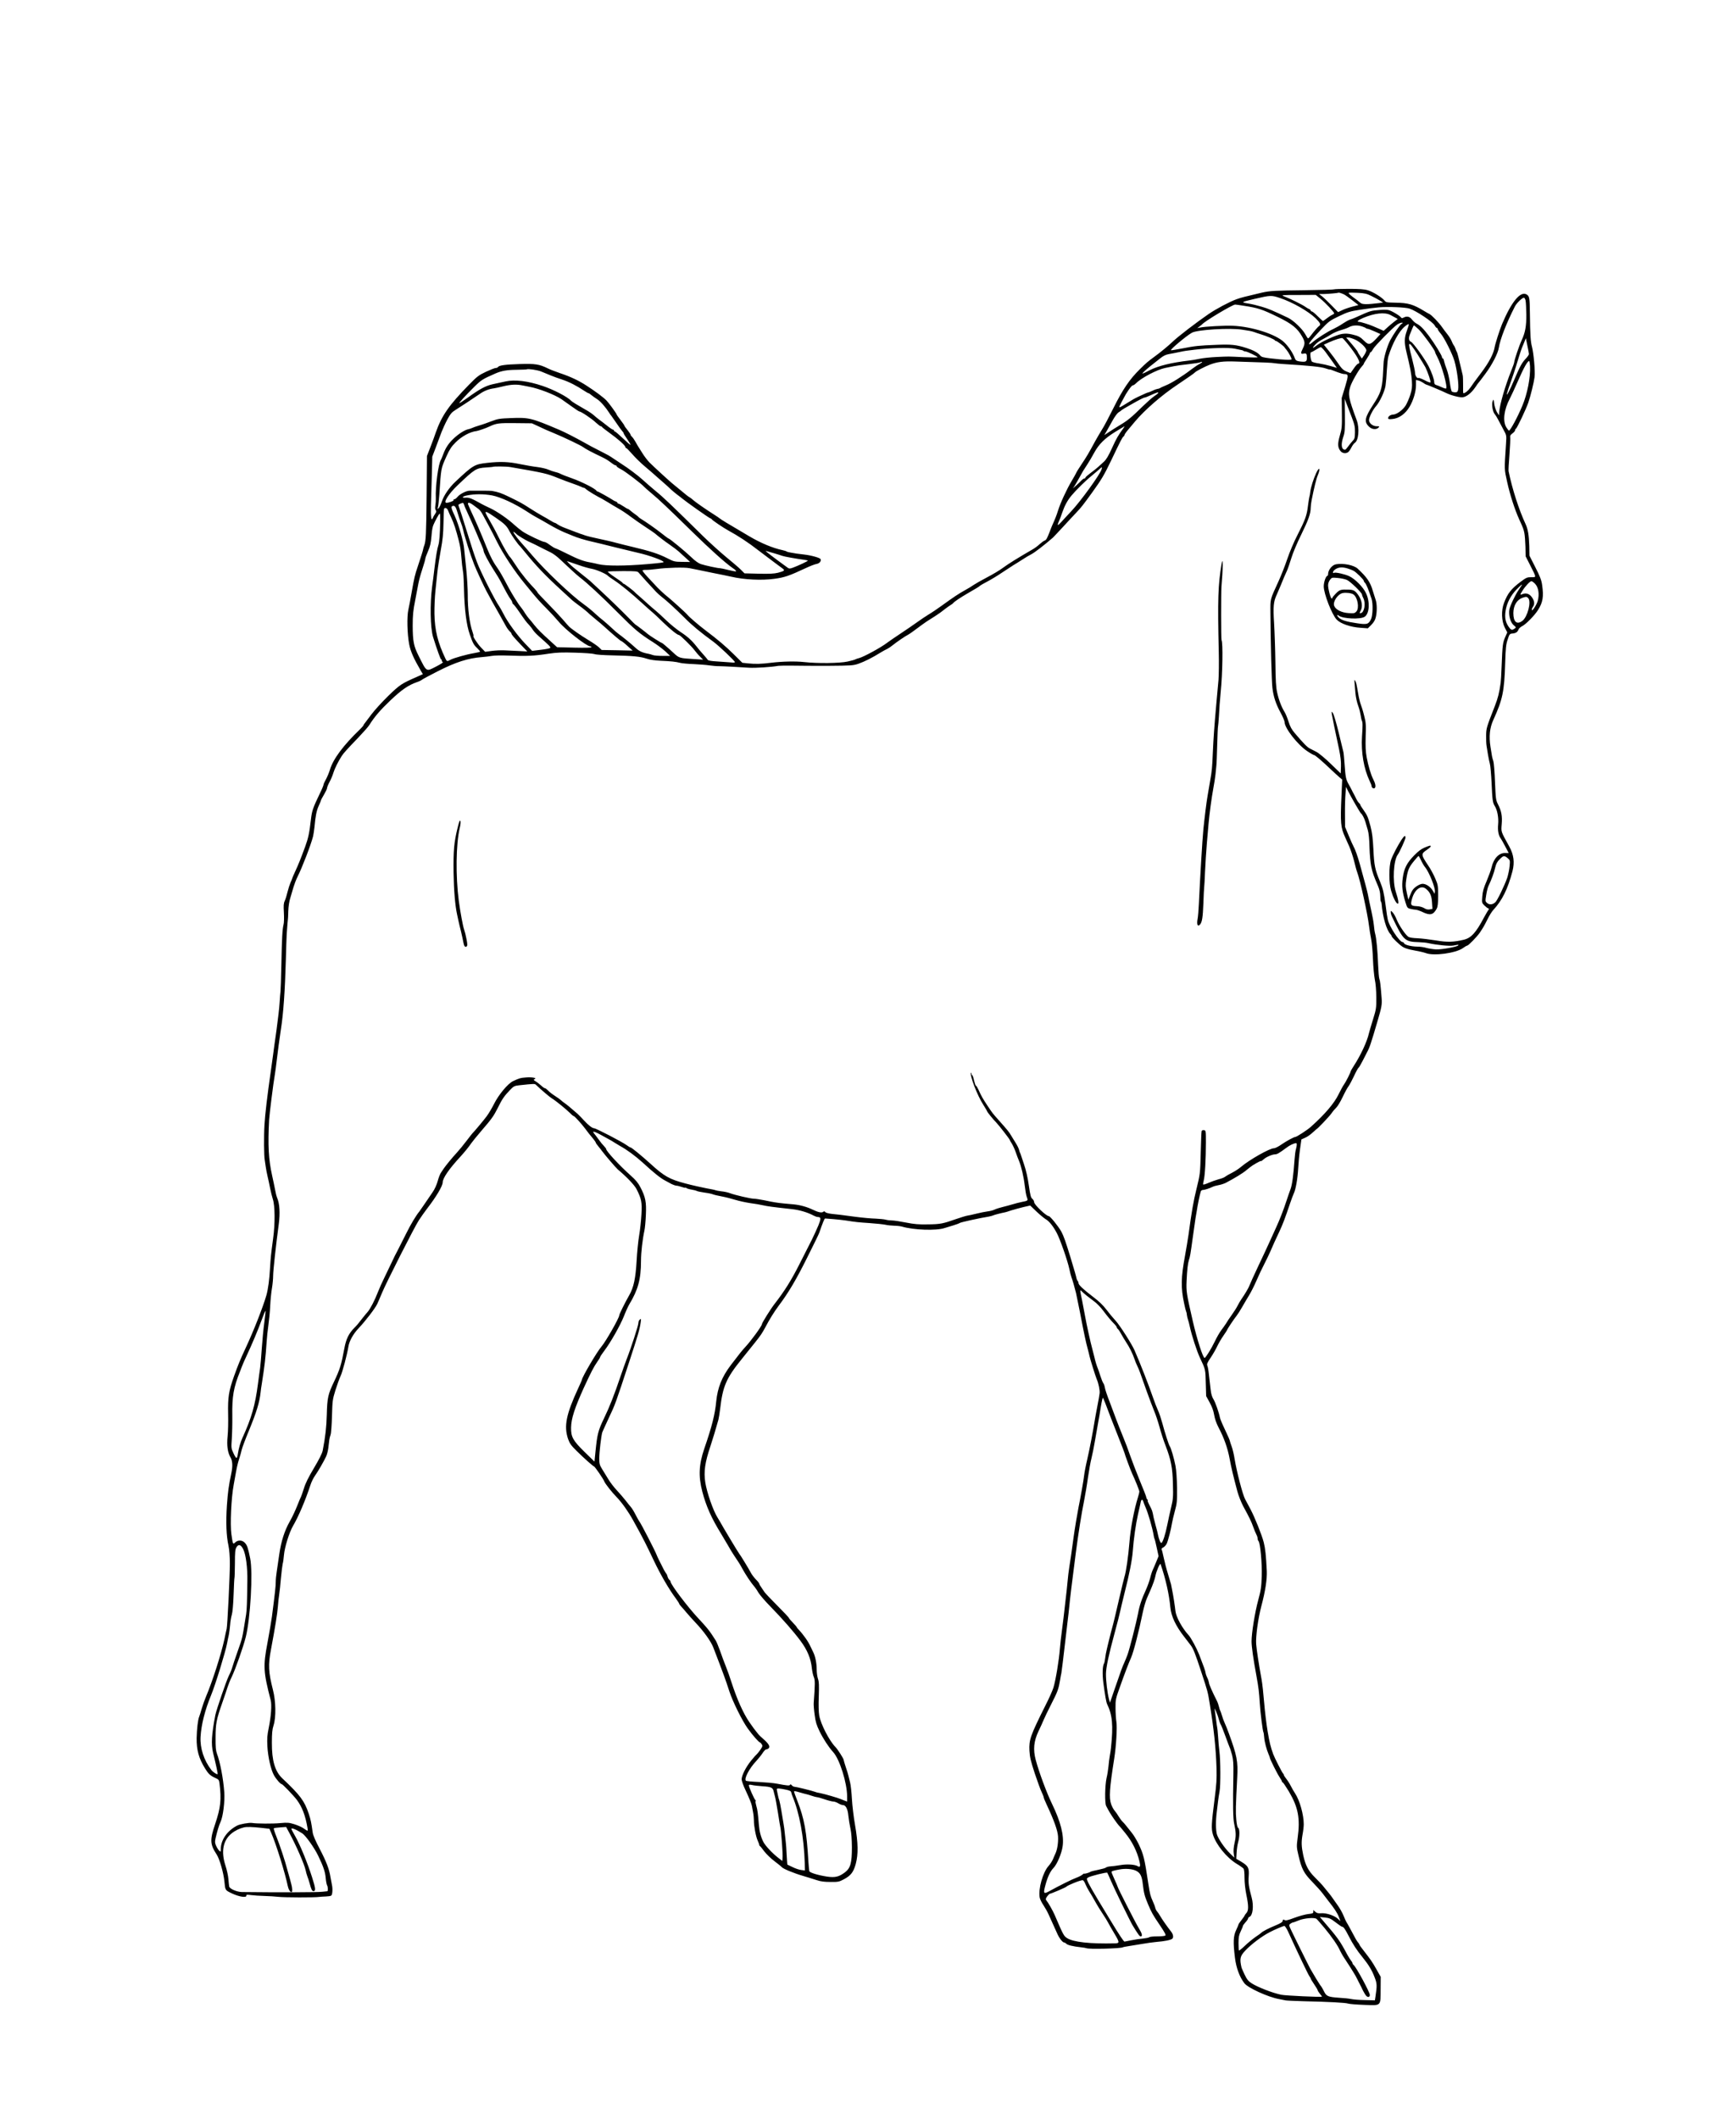 <?xml version="1.0" standalone="no"?>
<!DOCTYPE svg PUBLIC "-//W3C//DTD SVG 20010904//EN"
 "http://www.w3.org/TR/2001/REC-SVG-20010904/DTD/svg10.dtd">
<svg version="1.0" xmlns="http://www.w3.org/2000/svg"
 width="1996pt" height="2436pt" viewBox="0 0 1996 2436"
 preserveAspectRatio="xMidYMid meet">
<g transform="translate(0,2436) scale(0.1,-0.1)"
fill="#000000" stroke="none">
<path d="M15337 21034 c-4 -4 -152 -8 -329 -10 -353 -4 -404 -7 -499 -28 -200
-47 -239 -57 -292 -76 -78 -28 -235 -111 -322 -171 -137 -94 -346 -254 -410
-315 -55 -52 -137 -120 -211 -174 -79 -58 -95 -72 -169 -145 -118 -116 -196
-232 -301 -442 -53 -106 -112 -219 -133 -250 -20 -32 -55 -92 -78 -133 -78
-144 -97 -176 -155 -263 -32 -48 -62 -95 -65 -105 -4 -9 -26 -49 -49 -87 -61
-102 -133 -259 -161 -350 -13 -44 -33 -94 -63 -160 -5 -11 -19 -45 -30 -75
-30 -79 -41 -99 -61 -105 -9 -3 -35 -22 -56 -41 -21 -20 -58 -47 -83 -61 -161
-93 -274 -163 -335 -208 -38 -29 -124 -80 -190 -114 -66 -35 -133 -73 -150
-85 -16 -12 -61 -40 -100 -61 -74 -41 -128 -77 -265 -176 -47 -34 -114 -80
-150 -101 -36 -22 -99 -64 -140 -94 -41 -30 -127 -88 -190 -130 -63 -42 -131
-88 -150 -103 -71 -55 -274 -165 -325 -177 -16 -4 -34 -10 -40 -14 -5 -4 -46
-15 -90 -25 -91 -20 -347 -23 -498 -6 -99 11 -249 8 -382 -8 -111 -14 -180
-16 -265 -7 l-65 7 -100 99 c-91 90 -179 165 -325 275 -78 59 -185 151 -206
177 -20 25 -195 183 -261 235 -21 18 -59 53 -84 79 -24 26 -75 80 -112 120
-38 40 -64 75 -59 78 6 3 25 6 44 5 18 -1 71 4 118 10 119 16 316 21 375 10
28 -5 82 -16 120 -24 96 -20 221 -46 275 -56 25 -5 65 -14 90 -19 146 -34 347
-44 491 -24 121 16 170 33 369 126 47 22 100 42 118 45 34 6 56 32 47 55 -6
16 -111 45 -195 54 -30 3 -66 8 -80 10 -14 3 -43 8 -65 11 -22 3 -44 9 -50 13
-5 4 -26 11 -45 15 -114 24 -249 80 -385 160 -265 156 -322 191 -338 204 -9 8
-39 28 -66 45 -89 56 -217 145 -243 169 -14 13 -32 27 -39 30 -8 3 -51 36 -95
74 -45 37 -93 77 -107 88 -32 26 -209 188 -260 239 -21 22 -58 69 -80 105 -54
85 -58 91 -84 138 -12 22 -29 45 -37 52 -9 8 -16 18 -16 24 0 5 -16 29 -35 53
-19 23 -35 45 -35 49 0 4 -20 34 -45 66 -25 33 -45 61 -45 64 0 10 -88 131
-116 160 -34 36 -131 108 -229 171 -90 59 -186 104 -305 144 -52 18 -116 42
-141 55 -98 48 -145 56 -325 50 -163 -5 -237 -15 -249 -35 -3 -6 -15 -10 -25
-10 -11 0 -61 -20 -113 -44 -83 -39 -103 -55 -194 -148 -233 -238 -314 -356
-383 -551 -9 -29 -36 -101 -59 -161 l-42 -108 -4 -452 c-4 -444 -8 -527 -27
-576 -6 -14 -11 -34 -13 -45 -4 -21 -18 -65 -61 -195 -34 -100 -41 -130 -70
-294 -13 -78 -31 -170 -39 -206 -18 -81 -13 -279 10 -398 15 -79 51 -161 132
-300 l25 -42 -58 -26 c-191 -84 -203 -92 -338 -222 -72 -70 -160 -167 -196
-215 -36 -48 -71 -94 -77 -102 -7 -7 -13 -17 -13 -21 0 -4 -17 -24 -37 -44
-197 -189 -314 -347 -350 -470 -9 -30 -29 -78 -44 -106 -16 -28 -29 -57 -29
-64 0 -7 -17 -50 -39 -94 -84 -175 -94 -204 -106 -306 -18 -157 -30 -214 -67
-315 -53 -143 -73 -194 -114 -283 -19 -41 -34 -76 -34 -79 0 -3 -8 -24 -19
-47 -10 -23 -26 -72 -35 -109 -9 -38 -23 -84 -32 -103 -13 -27 -15 -53 -10
-135 3 -57 2 -119 -4 -138 -13 -52 -19 -152 -25 -466 -3 -154 -8 -291 -10
-305 -2 -14 -7 -70 -10 -125 -3 -55 -19 -194 -35 -310 -16 -115 -35 -246 -40
-290 -6 -44 -18 -125 -25 -180 -43 -298 -67 -505 -74 -625 -8 -131 -6 -365 3
-405 2 -11 7 -45 11 -75 4 -30 14 -82 22 -115 8 -33 21 -94 29 -135 8 -41 22
-97 31 -125 25 -73 27 -284 3 -455 -24 -178 -28 -216 -35 -335 -7 -133 -23
-248 -42 -315 -39 -136 -149 -415 -238 -605 -62 -132 -88 -197 -134 -325 -61
-172 -72 -242 -68 -432 2 -90 0 -206 -6 -258 -11 -107 0 -187 34 -245 23 -39
26 -99 9 -180 -31 -147 -40 -215 -51 -370 -13 -193 -7 -351 18 -463 10 -50 16
-123 16 -207 0 -141 -28 -717 -37 -750 -3 -11 -15 -65 -26 -120 -38 -174 -138
-486 -212 -660 -14 -33 -36 -94 -48 -135 -12 -41 -25 -84 -30 -95 -14 -32 -27
-142 -29 -245 -2 -135 25 -234 97 -350 39 -63 60 -83 119 -109 38 -17 42 -23
47 -63 23 -186 13 -277 -49 -463 -64 -188 -61 -235 17 -355 33 -51 79 -211 88
-307 10 -104 8 -101 85 -138 83 -40 174 -54 167 -25 -2 10 10 11 55 5 32 -4
101 -9 153 -10 52 -1 124 -6 160 -10 63 -8 420 -9 470 -1 14 2 48 4 75 5 28 1
56 5 63 10 15 9 19 79 8 126 -4 17 -11 55 -16 85 -14 92 -47 178 -124 326 -49
93 -77 157 -81 190 -16 115 -22 143 -45 214 -50 148 -96 211 -303 406 -85 80
-122 204 -121 409 0 110 4 153 19 200 30 93 27 279 -7 410 -52 204 -56 287
-22 465 48 256 72 407 79 490 3 47 10 110 15 140 5 30 14 115 20 188 7 73 16
147 20 164 5 16 12 63 15 104 8 89 61 259 104 333 61 102 145 300 200 469 11
35 35 84 54 110 35 49 100 162 128 222 9 20 20 63 24 95 4 33 9 74 11 92 2 17
9 44 15 60 6 15 13 111 16 213 5 177 6 190 40 300 20 63 46 135 58 160 22 44
77 252 91 341 10 64 56 146 116 209 79 83 194 233 216 282 11 24 35 79 53 123
48 117 372 756 424 836 25 38 66 97 93 132 107 138 182 264 182 306 0 47 74
155 202 293 51 56 95 110 128 158 13 19 63 80 110 135 126 146 146 175 195
272 47 97 73 135 140 204 40 42 50 47 102 53 177 19 182 19 196 5 54 -53 164
-146 186 -158 33 -18 166 -126 207 -168 17 -18 36 -33 41 -33 9 0 88 -87 131
-144 27 -37 57 -76 95 -120 15 -19 27 -37 27 -41 0 -4 12 -22 28 -41 15 -18
35 -43 44 -56 36 -49 161 -194 181 -211 106 -89 191 -179 216 -227 56 -111 64
-149 56 -289 -4 -69 -15 -178 -26 -241 -11 -63 -24 -193 -29 -288 -12 -208
-34 -312 -86 -402 -47 -82 -114 -217 -114 -230 0 -30 -156 -303 -205 -360 -52
-60 -225 -354 -225 -383 0 -3 -18 -44 -40 -91 -141 -304 -168 -439 -119 -586
19 -53 34 -75 99 -139 83 -82 186 -174 201 -179 11 -5 107 -144 116 -170 8
-24 87 -125 142 -181 61 -63 134 -166 189 -265 126 -228 146 -269 241 -469 77
-161 171 -324 253 -434 21 -29 38 -56 38 -60 0 -4 9 -16 20 -28 11 -11 38 -42
61 -70 23 -27 69 -79 103 -115 97 -101 181 -219 208 -290 117 -304 143 -376
183 -500 38 -118 147 -338 212 -429 54 -76 129 -161 141 -161 4 0 13 -10 20
-21 12 -19 10 -26 -19 -68 -18 -25 -36 -47 -40 -49 -4 -2 -32 -33 -62 -70 -61
-75 -109 -170 -110 -216 0 -17 19 -71 43 -121 44 -94 71 -160 75 -185 1 -8 7
-40 13 -70 6 -30 10 -73 10 -95 -1 -61 22 -185 43 -232 11 -24 19 -47 19 -52
0 -5 3 -11 8 -13 4 -1 26 -29 49 -60 24 -31 76 -82 116 -112 41 -31 80 -62 86
-70 16 -19 139 -70 246 -101 50 -15 119 -36 155 -48 48 -16 90 -21 160 -21 88
-1 99 2 155 32 78 42 108 81 134 175 30 112 28 241 -8 447 -16 91 -32 226 -36
300 -4 74 -13 160 -21 190 -8 30 -17 66 -20 80 -3 14 -16 58 -30 98 -13 40
-24 76 -24 81 0 15 -68 121 -95 149 -69 69 -170 265 -186 362 -7 39 -9 127 -5
222 4 124 3 165 -9 198 -8 24 -15 71 -15 106 0 76 -16 155 -41 204 -10 19 -23
46 -29 60 -26 59 -82 139 -142 202 -10 10 -18 21 -18 24 0 3 -20 26 -45 52
-25 25 -45 50 -45 54 0 4 -60 68 -132 140 -73 73 -140 144 -148 156 -8 13 -25
38 -37 55 -13 17 -23 36 -23 41 -1 6 -17 28 -38 48 -20 21 -46 55 -57 75 -22
43 -127 215 -136 223 -7 6 -202 331 -219 365 -3 6 -16 28 -30 50 -50 78 -123
289 -141 404 -19 124 -4 229 59 416 27 81 65 208 92 305 5 19 14 76 20 125 30
260 70 352 248 572 26 32 108 134 155 193 60 75 81 106 113 166 54 102 103
181 157 254 111 147 201 299 326 550 73 146 137 276 141 290 37 109 60 165 67
163 4 0 46 -4 92 -7 47 -4 112 -11 145 -16 120 -19 143 -21 276 -30 74 -5 155
-14 180 -19 25 -6 70 -10 100 -11 30 0 71 -5 90 -10 134 -40 393 -49 490 -17
25 8 72 22 105 32 33 10 65 22 71 27 11 8 236 58 329 72 20 4 44 10 53 14 13
7 87 26 142 37 3 0 34 10 70 22 36 11 99 28 140 38 l75 17 73 -70 c40 -38 88
-77 105 -87 39 -22 86 -80 128 -160 38 -71 124 -318 144 -413 7 -37 19 -81 25
-97 12 -31 34 -108 52 -180 5 -22 25 -119 44 -215 49 -256 71 -358 90 -425 9
-33 18 -71 21 -85 6 -30 70 -236 83 -265 21 -47 37 -128 33 -162 -2 -21 -15
-92 -28 -158 -13 -66 -26 -140 -30 -165 -16 -104 -56 -314 -84 -435 -17 -71
-33 -155 -36 -185 -5 -51 -44 -269 -65 -370 -10 -48 -45 -257 -54 -325 -27
-200 -39 -282 -51 -355 -7 -47 -17 -121 -20 -165 -4 -44 -9 -89 -10 -100 -2
-11 -11 -90 -20 -175 -9 -85 -25 -216 -35 -290 -10 -74 -21 -171 -24 -215 -10
-129 -47 -355 -74 -445 -9 -30 -50 -123 -92 -205 -174 -348 -190 -394 -184
-520 4 -74 15 -119 61 -260 31 -93 67 -191 80 -217 12 -26 23 -53 23 -59 0 -6
16 -46 36 -88 82 -175 125 -294 129 -361 4 -71 -8 -148 -29 -195 -8 -16 -21
-47 -30 -69 -9 -21 -31 -55 -50 -76 -66 -73 -120 -266 -102 -363 4 -20 23 -59
43 -88 19 -29 47 -77 60 -108 14 -31 35 -78 48 -106 13 -27 34 -74 47 -104 24
-58 65 -111 84 -111 6 0 17 -7 24 -14 12 -15 76 -31 169 -41 29 -3 57 -8 61
-10 23 -14 395 -5 420 10 4 3 39 9 76 15 38 6 107 17 154 25 47 8 114 18 150
21 102 8 173 23 189 38 16 16 10 51 -14 81 -49 63 -100 136 -123 175 -14 25
-32 51 -39 58 -7 7 -16 25 -20 40 -3 15 -16 50 -29 77 -27 60 -33 84 -50 195
-46 306 -56 343 -114 465 -22 44 -56 101 -77 126 -21 26 -49 62 -63 79 -14 18
-33 40 -43 49 -10 9 -30 36 -45 60 -14 24 -35 54 -46 66 -12 13 -30 46 -40 74
-27 75 -19 184 35 526 22 138 35 357 25 420 -5 33 -10 105 -10 160 -1 96 1
106 53 250 52 147 99 270 126 330 28 62 91 308 135 523 12 57 33 129 47 160
14 31 31 71 38 87 29 66 53 132 59 166 10 55 54 157 60 139 58 -167 99 -351
112 -495 10 -105 61 -215 163 -345 27 -36 59 -77 70 -91 30 -38 53 -96 119
-297 78 -236 79 -239 101 -377 48 -292 71 -512 78 -735 4 -129 0 -189 -22
-360 -37 -290 -39 -340 -20 -406 34 -116 158 -269 275 -340 36 -21 70 -46 77
-54 8 -9 12 -49 12 -105 0 -55 8 -131 21 -195 27 -131 27 -183 0 -212 -11 -12
-20 -25 -20 -28 0 -4 -16 -27 -35 -51 -19 -24 -35 -47 -35 -51 0 -4 -12 -33
-27 -65 -33 -68 -36 -139 -14 -318 14 -115 52 -219 108 -293 40 -53 271 -159
398 -182 28 -5 61 -12 75 -15 14 -3 108 -7 210 -10 282 -6 482 -17 510 -27 14
-5 98 -12 186 -15 199 -7 186 -19 188 181 l1 141 -48 85 c-49 87 -66 111 -149
218 -27 33 -48 64 -48 68 0 4 -7 15 -15 24 -14 15 -28 40 -97 170 -16 30 -33
59 -37 65 -4 5 -19 37 -32 70 -13 33 -44 89 -69 123 -25 35 -52 74 -60 85 -12
19 -46 62 -115 145 -11 13 -50 54 -87 91 -75 74 -109 139 -134 255 -21 100
-23 150 -8 236 8 41 14 95 14 119 0 110 -46 275 -100 356 -14 22 -37 60 -49
85 -12 25 -36 62 -52 82 -16 20 -29 41 -29 47 0 5 -3 11 -7 13 -8 3 -100 184
-114 223 -32 90 -41 128 -64 260 -14 83 -32 231 -40 330 -8 99 -21 221 -30
270 -31 168 -57 340 -62 404 -7 85 22 296 59 436 47 177 67 311 63 406 -9 182
-17 257 -35 329 -22 86 -102 285 -152 380 -20 36 -48 89 -63 118 -28 54 -95
310 -120 461 -7 47 -22 111 -33 141 -11 30 -20 57 -20 60 -2 15 -20 56 -63
147 -27 56 -51 114 -53 128 -11 57 -51 172 -74 210 -17 27 -28 63 -33 115 -23
209 -28 247 -37 270 -8 20 -2 35 39 95 26 39 60 98 75 131 15 32 47 87 71 121
24 34 43 64 43 67 0 7 80 127 107 160 13 16 42 61 64 100 22 39 58 99 79 134
22 35 61 112 86 170 25 59 65 143 88 187 23 44 54 109 70 145 32 75 54 123
107 236 38 81 64 150 121 319 17 50 36 101 43 115 22 43 45 174 51 288 3 59
12 158 21 221 l16 113 44 20 c24 10 62 37 85 59 23 21 43 39 44 39 9 0 147
145 173 182 16 24 42 54 56 67 14 13 47 67 72 120 25 53 56 110 69 126 12 17
40 69 62 116 22 48 45 90 51 94 6 3 28 41 50 84 21 42 43 86 49 96 28 50 45
100 121 360 47 160 52 188 46 265 -12 152 -17 195 -26 218 -5 14 -11 86 -14
161 -5 151 -20 310 -34 357 -5 17 -12 62 -15 100 -4 38 -16 105 -26 149 -10
44 -22 98 -26 120 -4 22 -8 42 -9 45 -1 3 -5 23 -9 45 -7 35 -31 123 -92 345
-24 86 -55 173 -70 197 -7 12 -33 68 -56 125 l-43 103 -1 150 c-1 83 2 186 6
230 l6 80 27 -55 c34 -67 135 -242 145 -250 15 -10 38 -56 50 -95 6 -22 19
-65 28 -95 11 -36 18 -105 20 -200 2 -80 11 -179 20 -220 15 -72 27 -106 80
-230 15 -35 24 -75 24 -111 0 -31 3 -59 7 -63 4 -3 7 -14 8 -24 13 -156 57
-304 102 -350 7 -7 13 -17 13 -22 0 -14 85 -96 127 -124 25 -16 70 -30 133
-41 52 -9 113 -23 134 -31 91 -35 341 -1 424 56 23 17 46 30 51 30 14 0 116
105 146 150 44 66 50 78 90 157 19 39 48 85 63 101 104 113 167 240 222 448
26 102 15 189 -37 283 -98 178 -94 165 -87 256 8 94 -3 153 -43 230 -24 47
-26 63 -34 255 -4 113 -13 221 -19 240 -14 43 -16 54 -33 165 -19 122 -9 218
33 310 107 235 126 326 136 655 5 174 10 215 29 270 20 62 23 65 56 68 39 4
58 17 69 48 5 11 24 28 42 37 40 19 144 124 182 186 55 87 66 152 47 285 -7
55 -24 99 -78 205 l-68 134 -2 111 c-4 124 -15 192 -42 251 -77 165 -154 404
-196 609 -2 10 2 96 10 190 7 94 11 182 9 196 -4 20 1 30 25 48 17 12 31 29
31 36 0 8 4 16 9 18 12 4 116 223 142 298 26 74 65 233 73 296 8 66 -10 270
-30 348 -16 60 -21 130 -24 396 -2 165 -6 185 -35 204 -71 46 -174 -77 -285
-339 -26 -62 -78 -224 -85 -265 -13 -77 -64 -174 -155 -295 -82 -109 -90 -120
-122 -167 -26 -38 -62 -68 -83 -68 -3 0 -4 42 -3 93 0 50 -1 103 -5 117 -46
197 -61 257 -67 265 -4 6 -11 21 -15 35 -4 14 -13 32 -20 40 -6 8 -18 31 -25
50 -7 19 -30 55 -50 80 -20 25 -47 61 -60 80 -34 50 -121 140 -145 151 -11 5
-36 19 -55 31 -133 81 -188 97 -338 99 -98 2 -108 4 -124 25 -30 37 -134 101
-192 118 -39 12 -99 16 -218 16 -91 0 -168 -3 -171 -6z m113 -57 c14 -6 57
-37 97 -68 l72 -56 -66 -17 c-36 -9 -89 -27 -117 -40 l-51 -24 -75 77 c-41 42
-90 89 -109 104 l-35 27 50 0 c56 1 167 11 172 15 5 4 28 -3 62 -18z m315 -18
c33 -16 78 -40 99 -53 l39 -24 -44 -6 c-142 -17 -195 -17 -217 2 -11 10 -33
27 -47 38 -67 48 -94 72 -88 77 3 4 49 4 102 1 80 -4 106 -10 156 -35z m-582
-34 c57 -46 157 -153 157 -167 0 -5 -10 -12 -22 -17 -13 -5 -40 -23 -62 -40
-21 -17 -42 -31 -45 -31 -3 0 -31 25 -61 55 -29 30 -60 55 -67 55 -7 0 -13 5
-13 10 0 6 -8 13 -17 17 -10 3 -31 16 -48 28 -31 22 -171 92 -240 118 -38 15
-32 16 162 16 l201 1 55 -45z m-466 9 c144 -48 328 -153 411 -234 53 -53 62
-73 39 -87 -13 -9 -58 -60 -96 -111 -13 -18 -27 -32 -31 -32 -4 0 -19 22 -33
49 -33 60 -138 160 -198 188 -179 85 -224 104 -299 126 -47 14 -118 32 -159
38 -87 14 -84 16 74 53 186 43 193 43 292 10z m2824 -33 c4 -18 7 -89 8 -158
1 -135 -12 -205 -54 -296 -27 -57 -85 -229 -85 -251 0 -7 -15 -51 -34 -97 -71
-178 -132 -387 -139 -479 l-2 -35 -24 38 c-13 22 -27 64 -31 95 -6 55 -7 56
-18 30 -14 -34 0 -123 24 -149 9 -10 26 -37 38 -61 13 -24 40 -74 60 -113 38
-70 38 -70 32 -160 -21 -320 -21 -291 14 -451 32 -144 86 -311 137 -424 47
-102 51 -115 60 -160 5 -25 10 -94 12 -155 l2 -110 51 -100 c76 -151 75 -140
14 -140 -47 0 -58 -5 -121 -52 -110 -82 -151 -135 -192 -243 -34 -89 -30 -209
10 -288 l27 -52 -19 -43 c-34 -76 -36 -97 -46 -347 -3 -85 -8 -171 -11 -190
-16 -115 -31 -174 -66 -264 -98 -251 -100 -258 -101 -341 -1 -44 1 -98 5 -120
4 -22 11 -69 17 -105 6 -36 16 -81 21 -100 6 -19 15 -120 20 -225 8 -192 13
-224 36 -260 30 -47 46 -136 39 -211 -7 -73 4 -129 31 -164 6 -8 29 -49 51
-91 l40 -76 -42 1 c-71 2 -132 -63 -155 -164 -7 -30 -33 -101 -57 -158 -35
-80 -46 -120 -50 -177 -6 -71 -5 -75 23 -103 16 -16 36 -31 44 -34 12 -4 13
-8 2 -20 -6 -8 -28 -46 -49 -84 -92 -175 -148 -237 -233 -257 -118 -28 -192
-30 -319 -8 -69 11 -165 23 -212 25 -56 2 -94 8 -108 18 -34 24 -107 133 -132
196 -12 31 -33 68 -45 82 -23 23 -24 24 -24 4 0 -12 6 -34 14 -50 133 -278
146 -290 311 -295 39 -1 87 -6 107 -11 100 -22 245 -36 288 -28 60 12 66 12
55 1 -18 -17 -191 -48 -255 -45 -34 2 -83 10 -109 17 -25 8 -73 15 -106 15
-70 1 -145 20 -152 39 -3 7 -10 13 -16 13 -36 0 -157 184 -171 260 -3 19 -8
44 -10 55 -2 11 -9 61 -15 110 -19 142 -31 191 -63 268 -59 140 -69 191 -77
372 -7 134 -14 191 -34 268 -30 109 -35 122 -83 190 -19 26 -34 51 -34 56 0 5
-7 14 -16 21 -8 8 -21 27 -29 44 -8 17 -20 42 -28 56 -8 14 -20 36 -26 50 -7
14 -22 43 -35 65 -31 55 -36 81 -46 225 -5 69 -11 134 -14 145 -2 11 -27 111
-54 222 -27 111 -57 212 -66 224 -26 38 -29 52 70 -414 17 -84 24 -142 22
-198 l-3 -80 -115 111 c-64 62 -137 123 -165 137 -27 14 -62 32 -76 39 -31 16
-74 61 -172 176 -36 42 -54 75 -72 133 -13 42 -34 93 -47 113 -33 53 -65 135
-84 222 -13 57 -18 139 -20 345 -2 149 -9 351 -15 450 -12 193 -7 250 31 330
10 22 30 69 45 105 14 36 32 79 39 95 8 17 23 51 34 76 11 25 33 90 50 145 16
54 66 174 112 266 84 171 110 245 110 310 0 20 5 60 11 90 29 146 54 247 71
286 33 80 17 101 -19 24 -32 -70 -61 -161 -68 -216 -3 -27 -8 -53 -10 -56 -2
-4 -9 -49 -16 -101 -13 -113 -31 -163 -121 -339 -39 -74 -91 -198 -117 -275
-26 -77 -71 -192 -100 -255 -101 -221 -95 -198 -94 -365 2 -339 14 -795 23
-865 12 -100 40 -184 95 -285 25 -46 45 -94 45 -107 0 -68 150 -260 260 -333
37 -25 73 -45 79 -45 11 0 90 -67 196 -168 33 -31 75 -70 94 -86 l33 -28 -8
-182 c-14 -318 -10 -367 42 -481 7 -16 28 -64 47 -105 18 -41 43 -117 56 -168
12 -51 28 -110 36 -130 33 -87 119 -477 135 -612 5 -41 16 -111 25 -155 9 -44
18 -150 21 -235 3 -85 13 -189 21 -230 10 -45 17 -127 17 -205 1 -124 -1 -136
-38 -255 -21 -69 -43 -141 -47 -160 -21 -94 -95 -253 -176 -377 -18 -28 -33
-54 -33 -57 0 -13 -56 -124 -76 -151 -12 -16 -40 -67 -62 -112 -50 -105 -161
-235 -322 -378 -37 -34 -162 -115 -177 -115 -15 0 -102 -47 -157 -85 -35 -25
-75 -45 -89 -45 -49 0 -283 -133 -377 -213 -25 -22 -72 -52 -105 -69 -33 -16
-67 -36 -77 -44 -9 -9 -42 -22 -75 -30 -32 -9 -84 -27 -116 -41 -31 -14 -60
-23 -63 -20 -3 3 0 24 6 47 14 51 25 247 25 435 0 138 0 140 -23 143 -12 2
-24 -3 -26 -10 -3 -7 -7 -114 -10 -238 -7 -258 -6 -249 -51 -435 -32 -129 -54
-252 -90 -520 -8 -55 -26 -163 -40 -240 -47 -251 -49 -370 -10 -550 9 -44 19
-84 22 -89 3 -5 8 -23 9 -40 2 -17 8 -42 13 -56 5 -14 15 -50 21 -80 21 -99
81 -283 117 -360 64 -135 63 -130 67 -299 l4 -140 40 -73 c28 -51 44 -95 52
-143 8 -47 25 -96 53 -150 61 -115 103 -235 125 -355 19 -104 42 -198 89 -375
13 -49 44 -126 67 -170 74 -135 94 -178 116 -240 12 -33 28 -72 36 -87 8 -14
14 -35 14 -45 0 -10 4 -23 10 -29 20 -20 42 -256 37 -404 -4 -126 -10 -162
-41 -277 -37 -136 -76 -375 -76 -471 0 -61 20 -202 56 -397 25 -139 30 -179
39 -320 6 -100 33 -314 41 -327 3 -4 7 -31 9 -59 4 -53 27 -140 51 -196 8 -17
14 -34 14 -38 0 -15 83 -181 111 -223 16 -24 29 -47 29 -53 0 -5 4 -9 8 -9 5
0 36 -47 71 -104 107 -181 132 -310 101 -533 -13 -99 -13 -107 9 -200 36 -157
62 -206 156 -303 46 -47 101 -108 122 -136 21 -28 50 -66 65 -85 68 -85 103
-138 121 -184 l19 -50 -29 27 c-39 37 -131 68 -190 64 -37 -3 -53 1 -70 17
l-23 20 0 -20 c0 -17 -8 -21 -59 -26 -33 -4 -103 -23 -157 -43 -77 -29 -101
-34 -115 -26 -15 9 -18 8 -21 -9 -2 -15 -25 -29 -85 -54 -76 -31 -151 -70
-163 -85 -3 -4 -32 -25 -65 -47 -33 -23 -88 -68 -122 -101 -34 -33 -65 -57
-68 -54 -3 3 -5 42 -5 87 0 66 5 91 25 133 14 29 25 56 25 61 0 6 14 25 30 43
17 18 30 38 30 44 0 7 7 15 15 18 39 15 52 126 26 222 -34 126 -40 169 -34
247 6 97 -4 116 -90 168 l-53 31 4 72 c2 39 10 93 18 120 18 65 19 152 0 163
-9 5 -17 39 -22 98 -8 84 -7 140 11 485 10 180 -4 251 -95 500 -17 47 -39 103
-50 125 -10 22 -24 60 -31 85 -7 25 -16 50 -20 55 -3 6 -10 26 -14 45 -4 19
-15 51 -25 70 -51 100 -90 189 -90 206 -1 10 -9 37 -20 59 -11 22 -19 48 -20
57 0 16 -20 71 -73 208 -30 75 -94 194 -121 223 -73 79 -142 205 -151 274 -8
71 -25 181 -38 243 -6 30 -12 60 -13 67 -1 6 -17 58 -34 115 -18 57 -40 142
-50 190 -10 48 -21 92 -25 97 -3 6 5 16 19 22 14 7 32 26 40 43 16 34 50 165
61 236 4 25 19 88 33 140 24 87 26 109 25 265 -2 107 -8 201 -18 255 -17 88
-52 207 -66 225 -11 15 -56 154 -85 264 -14 51 -36 119 -51 150 -14 31 -38 92
-53 136 -58 167 -151 404 -217 555 -32 72 -166 282 -216 337 -29 31 -77 89
-107 129 -37 49 -86 96 -150 144 -115 88 -170 139 -170 160 0 9 -4 20 -10 26
-5 5 -11 18 -13 29 -4 23 -27 101 -69 240 -57 186 -78 245 -105 296 -33 60
-129 179 -145 179 -29 0 -168 132 -168 160 0 12 -9 29 -21 39 -17 13 -24 41
-40 153 -12 86 -32 174 -54 239 -19 57 -36 109 -38 114 -1 6 -5 15 -8 20 -4 6
-9 23 -13 39 -4 16 -22 52 -40 80 -18 28 -42 67 -53 86 -20 35 -37 57 -146
179 -68 77 -60 66 -124 161 -53 80 -69 107 -103 183 -12 26 -25 47 -30 47 -4
0 -13 27 -21 60 -7 33 -17 60 -21 60 -4 0 -8 7 -8 17 0 9 -2 14 -5 11 -21 -20
70 -260 141 -369 24 -38 44 -72 44 -75 0 -8 68 -91 105 -129 32 -33 155 -192
155 -200 0 -3 11 -23 25 -44 13 -22 33 -66 44 -98 11 -32 27 -76 37 -98 26
-62 54 -181 66 -285 6 -52 16 -112 24 -132 15 -42 17 -40 -66 -57 -25 -5 -70
-17 -100 -26 -30 -9 -82 -23 -115 -31 -33 -8 -74 -21 -92 -30 -17 -8 -53 -17
-80 -20 -26 -3 -84 -15 -128 -26 -43 -11 -91 -21 -105 -23 -14 -2 -70 -19
-125 -38 -157 -55 -182 -60 -325 -62 -110 -2 -157 2 -254 21 -65 13 -137 24
-160 24 -23 0 -56 4 -73 9 -18 5 -70 10 -115 12 -46 1 -150 10 -233 21 -82 11
-161 21 -175 23 -14 1 -55 6 -92 10 -38 4 -73 13 -79 21 -9 11 -15 11 -25 3
-17 -14 -58 -5 -122 26 -64 31 -143 53 -217 60 -33 3 -82 8 -110 10 -81 8
-125 15 -222 36 -51 10 -107 19 -125 19 -38 0 -214 41 -274 63 -22 9 -67 19
-100 22 -32 4 -63 10 -69 13 -5 3 -52 13 -105 22 -52 10 -160 34 -239 55 -185
49 -244 82 -406 230 -104 94 -215 185 -227 185 -5 0 -24 11 -41 24 -49 37
-355 196 -377 196 -20 0 -66 35 -115 89 -27 30 -61 64 -75 77 -76 66 -129 111
-150 124 -12 8 -30 22 -39 31 -9 9 -41 32 -71 51 -30 19 -66 47 -79 62 -14 14
-29 26 -36 26 -6 0 -26 14 -45 32 -19 17 -47 39 -63 48 -25 16 -26 18 -10 25
31 13 -32 25 -101 19 -63 -5 -70 -7 -147 -42 -60 -29 -165 -154 -220 -264 -23
-46 -60 -108 -82 -138 -33 -45 -146 -180 -167 -200 -3 -3 -34 -42 -68 -87 -34
-45 -84 -106 -111 -135 -53 -57 -127 -148 -150 -182 -8 -11 -22 -33 -32 -48
-10 -14 -27 -58 -37 -96 -11 -41 -35 -94 -59 -128 -77 -114 -143 -209 -151
-220 -38 -45 -102 -152 -153 -256 -34 -68 -76 -152 -95 -188 -20 -36 -49 -94
-65 -130 -17 -36 -54 -114 -84 -175 -30 -60 -66 -141 -81 -180 -34 -90 -88
-193 -116 -225 -13 -14 -39 -46 -58 -70 -58 -75 -64 -82 -96 -114 -64 -65 -95
-128 -115 -236 -34 -185 -51 -242 -119 -384 -69 -144 -78 -185 -83 -376 -4
-147 -16 -255 -47 -415 -7 -34 -40 -99 -100 -200 -64 -107 -98 -175 -116 -235
-15 -47 -30 -89 -33 -95 -4 -5 -24 -54 -45 -107 -21 -53 -58 -132 -83 -175
-62 -109 -100 -227 -123 -384 -11 -74 -24 -163 -29 -199 -6 -36 -11 -87 -11
-115 0 -47 -8 -124 -44 -400 -8 -60 -31 -195 -51 -300 -51 -269 -48 -332 37
-660 14 -54 4 -187 -22 -315 -18 -88 -21 -123 -16 -217 7 -121 39 -262 74
-328 23 -43 76 -105 91 -105 10 0 134 -129 173 -180 61 -82 99 -180 123 -323
7 -42 9 -42 -53 0 -18 12 -63 31 -100 43 -59 18 -78 20 -162 12 -83 -8 -270
-7 -323 2 -34 5 -137 -13 -170 -30 -115 -59 -189 -165 -189 -272 0 -31 -1 -32
-18 -17 -9 8 -25 33 -35 55 -15 33 -16 47 -7 87 17 76 40 153 57 188 29 62 51
235 43 343 -11 156 -48 348 -84 442 -13 35 -17 75 -16 185 0 160 10 209 77
400 25 72 53 153 61 180 9 28 30 82 49 120 46 98 131 341 160 455 54 214 84
745 51 905 -25 122 -34 150 -61 179 -30 33 -79 35 -111 5 -27 -25 -27 -24 -44
94 -16 111 -2 418 27 572 8 44 21 114 28 155 7 41 22 102 33 135 11 33 25 83
31 110 7 28 43 124 81 215 89 217 123 326 136 445 2 22 8 67 14 100 32 203 44
305 55 479 3 49 12 135 20 190 8 56 18 155 21 221 3 66 12 158 20 204 8 46 14
111 14 145 0 58 31 345 65 596 16 124 10 233 -19 300 -8 19 -19 64 -25 100 -7
36 -21 105 -32 153 -42 187 -51 351 -35 647 4 64 47 411 66 520 5 30 14 98 20
150 12 105 35 272 49 365 29 183 47 444 57 800 3 127 8 262 10 300 7 98 13
170 14 170 1 0 3 41 4 90 2 55 11 115 24 155 11 36 28 92 37 125 10 33 30 85
45 115 54 107 155 370 179 465 5 22 12 69 16 105 12 132 24 191 49 246 14 31
26 60 26 64 0 4 16 34 35 66 19 32 35 65 35 75 0 9 13 41 29 71 16 29 36 77
44 105 14 46 53 126 96 193 19 30 62 78 196 217 55 58 109 119 120 137 60 96
127 174 245 286 131 124 205 174 305 209 22 7 47 19 55 26 8 7 89 51 180 97
206 105 350 152 510 164 36 3 88 9 115 14 28 5 109 7 180 4 230 -8 303 -5 476
22 89 13 151 16 303 11 105 -3 204 -10 220 -16 16 -7 109 -13 210 -15 233 -5
317 -13 391 -38 38 -13 96 -21 160 -24 120 -5 175 -11 224 -24 20 -5 88 -12
151 -14 63 -3 147 -9 185 -15 39 -5 88 -10 110 -9 22 0 87 -3 145 -6 58 -3
148 -9 200 -12 82 -4 255 7 340 22 14 2 86 3 160 2 74 -2 261 -2 415 -2 260 2
285 3 345 24 65 22 161 70 255 129 28 17 61 35 75 41 13 6 43 26 65 44 43 35
150 108 175 119 8 4 33 21 55 37 61 46 155 114 174 125 40 24 127 81 141 92
33 27 104 79 123 90 11 6 22 15 26 20 12 16 77 60 166 112 111 64 126 73 142
87 6 6 45 28 85 49 40 21 117 67 171 104 54 36 113 74 130 85 18 10 62 38 98
61 36 24 85 53 109 65 35 18 146 103 245 189 6 5 57 60 115 122 58 63 128 139
157 169 55 58 70 77 181 230 105 145 139 203 214 360 114 238 130 269 144 281
8 6 14 16 14 22 0 5 21 35 48 66 26 31 58 69 72 86 112 133 309 304 485 421
115 77 199 135 205 144 9 12 113 66 170 88 84 32 153 41 295 36 332 -10 422
-14 446 -19 14 -3 61 -7 105 -10 296 -18 434 -32 484 -50 23 -8 44 -14 48 -13
7 1 17 -2 96 -33 27 -10 58 -19 70 -19 51 -1 52 -10 11 -147 l-39 -128 2 -172
c2 -158 0 -180 -23 -259 -28 -96 -26 -137 7 -179 21 -27 62 -33 89 -12 9 7 26
31 37 54 12 23 29 46 37 51 45 25 58 167 24 260 -95 256 -102 295 -75 385 16
54 95 192 131 231 14 15 25 30 25 34 0 4 16 31 35 59 19 29 35 57 35 63 0 5 4
10 8 10 5 0 18 17 29 38 24 40 230 250 278 282 17 11 39 20 50 20 18 0 18 -1
-3 -15 -21 -15 -94 -122 -128 -186 -38 -75 -77 -209 -77 -269 0 -14 -4 -80 -8
-146 -10 -147 -28 -200 -110 -324 -99 -152 -108 -198 -49 -255 33 -32 83 -37
109 -11 14 15 12 16 -22 16 -44 0 -87 35 -87 71 0 31 43 118 80 159 45 51 99
169 110 236 5 33 12 113 15 179 4 66 11 136 17 155 47 154 123 293 191 348 23
19 43 30 44 25 2 -5 -8 -40 -22 -76 -30 -82 -31 -135 -4 -247 43 -175 56 -247
62 -330 4 -72 1 -97 -19 -160 -13 -41 -37 -96 -53 -122 -33 -52 -102 -102
-143 -104 -31 -1 -58 -20 -58 -41 0 -12 11 -14 49 -10 77 7 151 61 199 144 42
71 72 173 72 245 l0 60 28 -6 c15 -4 39 -16 54 -26 15 -11 30 -20 33 -20 7 0
189 -76 230 -97 57 -28 155 -54 192 -50 44 5 99 48 145 115 17 26 34 49 37 52
4 3 39 49 78 102 78 104 147 238 156 303 14 93 88 284 185 473 20 40 89 105
105 99 6 -2 15 -18 18 -36z m-3240 -56 c164 -25 210 -40 394 -130 162 -79 223
-129 278 -227 32 -56 33 -81 7 -133 -28 -55 -26 -68 9 -60 32 7 38 -2 37 -55
-1 -39 -15 -44 -89 -34 -30 5 -40 12 -48 32 -23 64 -71 136 -126 189 -95 91
-369 179 -588 188 -97 4 -320 -8 -380 -21 l-30 -6 25 18 c14 10 27 21 30 24
26 34 341 223 381 229 3 1 48 -6 100 -14z m1906 -33 c77 -25 268 -153 289
-194 8 -15 19 -28 24 -28 6 0 10 -6 10 -12 0 -7 16 -31 35 -53 40 -45 135
-235 158 -315 30 -105 53 -281 42 -329 -5 -25 -12 -31 -33 -31 -15 0 -32 4
-38 8 -7 4 -17 50 -24 102 -7 52 -23 121 -36 154 -13 32 -26 74 -30 92 -3 19
-10 34 -15 34 -5 0 -9 6 -9 13 0 19 -85 157 -152 247 -61 81 -98 118 -141 140
-15 7 -39 29 -53 47 -27 35 -58 42 -96 22 -15 -8 -22 -8 -28 0 -13 21 -114 81
-147 87 -18 4 -61 4 -96 1 -111 -9 -104 -7 -282 -87 -22 -10 -51 -21 -65 -25
-14 -4 -50 -24 -80 -44 -30 -21 -80 -49 -110 -63 -65 -29 -187 -108 -236 -150
-19 -17 -37 -28 -41 -25 -8 9 31 58 137 170 86 91 100 102 205 152 100 48 126
56 241 74 71 11 170 24 219 28 104 9 305 1 352 -15z m-222 -72 c22 -12 50 -27
63 -34 l23 -13 -38 -29 c-21 -16 -57 -46 -81 -68 l-43 -39 -52 23 c-29 12 -61
27 -72 31 -41 18 -141 49 -158 49 -34 0 -12 21 48 46 128 54 244 67 310 34z
m-323 -133 c21 -7 41 -16 44 -20 4 -4 13 -7 20 -7 7 0 42 -14 79 -30 l67 -30
-48 -53 c-67 -71 -87 -76 -135 -29 -50 50 -69 60 -142 77 -46 11 -78 12 -118
6 -65 -11 -235 -88 -290 -132 -48 -38 -58 -35 -20 6 28 30 47 43 111 77 19 10
56 32 82 48 27 16 73 36 103 44 30 8 72 23 93 34 43 24 101 27 154 9z m650
-34 c45 -43 188 -240 188 -260 0 -5 11 -30 25 -56 52 -97 121 -344 102 -363
-3 -3 -25 3 -49 14 -23 11 -53 23 -65 26 -17 5 -23 15 -23 34 0 30 -28 110
-64 181 -42 83 -179 273 -203 282 -25 9 -30 40 -14 81 24 62 44 108 48 108 2
0 27 -21 55 -47z m-2029 -3 c29 -5 68 -11 87 -14 19 -4 44 -10 55 -15 11 -4
45 -16 75 -25 67 -20 154 -58 158 -68 2 -5 8 -8 14 -8 10 0 91 -60 96 -72 2
-3 12 -17 24 -30 22 -26 58 -92 58 -107 0 -12 -85 -9 -239 9 -91 11 -107 15
-124 36 -23 29 -78 59 -157 84 -116 37 -174 43 -343 36 -204 -8 -244 -12 -396
-42 -68 -13 -126 -23 -128 -20 -9 9 178 166 241 201 60 35 444 58 579 35z
m1208 -158 c112 -138 163 -232 126 -232 -8 0 -31 -25 -51 -55 l-38 -54 -41 16
c-46 19 -59 32 -114 113 -20 30 -63 87 -94 126 l-58 72 60 27 c72 32 140 53
154 48 6 -3 31 -30 56 -61z m94 42 c58 -28 125 -93 125 -122 0 -9 -12 -35 -26
-56 l-26 -38 -24 36 c-13 19 -24 38 -24 41 0 7 -44 63 -99 126 l-33 39 26 0
c14 0 50 -12 81 -26z m1994 -164 c1 -8 -17 -33 -38 -55 -43 -46 -65 -86 -126
-230 -54 -128 -98 -212 -89 -170 4 17 22 73 41 125 19 52 48 138 64 190 54
177 60 195 87 258 l26 64 17 -84 c10 -45 18 -90 18 -98z m-1281 -3 c39 -62 81
-129 91 -149 29 -59 65 -167 58 -174 -4 -4 -34 7 -67 25 -34 17 -65 29 -70 26
-15 -10 -40 26 -40 58 0 18 -16 92 -35 166 -55 211 -47 217 63 48z m-2026 49
c10 -1 21 -5 24 -9 4 -4 15 -7 24 -7 19 0 140 -58 140 -67 0 -3 -73 -3 -162 1
-189 9 -161 9 -313 2 -66 -3 -151 -12 -190 -20 -38 -8 -95 -18 -125 -21 -200
-23 -355 -61 -453 -112 -86 -45 -96 -48 -66 -17 15 14 48 43 73 63 25 20 72
58 106 84 45 37 72 50 112 57 50 9 66 12 128 25 51 11 73 14 168 25 178 21
391 26 457 12 33 -7 68 -14 77 -16z m965 -18 c22 -29 61 -83 87 -120 l47 -67
-68 20 c-37 11 -99 25 -138 31 -38 5 -75 15 -81 21 -16 17 -25 107 -10 108 6
0 31 13 56 29 25 16 50 29 56 29 6 1 29 -23 51 -51z m2355 -170 c6 -124 -31
-316 -88 -451 -54 -130 -139 -287 -154 -287 -4 0 -18 17 -31 38 -43 72 -27
202 40 329 17 32 60 126 96 208 63 144 108 225 126 225 4 0 9 -28 11 -62z
m-3797 30 c-22 -11 -65 -40 -95 -63 -104 -80 -235 -162 -295 -185 -33 -13 -64
-28 -69 -32 -6 -4 -17 -8 -25 -8 -9 -1 -34 -9 -56 -20 -22 -11 -44 -19 -48
-20 -9 0 -53 -19 -122 -52 -45 -22 -60 -30 -130 -74 -102 -63 -100 -64 -58 17
21 39 43 79 48 88 42 67 69 101 80 101 7 0 24 11 38 25 61 62 241 156 333 175
27 5 72 14 99 20 28 6 106 17 174 24 68 8 126 17 129 20 3 3 12 6 21 6 9 -1
-2 -10 -24 -22z m-7572 -89 c29 -12 77 -31 107 -44 30 -13 91 -35 135 -49 79
-26 168 -72 250 -127 24 -16 47 -29 51 -29 5 0 21 -10 35 -23 15 -12 44 -33
65 -46 38 -24 98 -93 138 -156 10 -16 21 -32 25 -35 3 -3 28 -39 56 -80 27
-41 58 -83 67 -93 10 -10 18 -22 18 -27 0 -5 19 -36 42 -69 23 -33 40 -63 37
-65 -2 -2 -41 31 -87 75 -45 43 -87 79 -92 79 -6 0 -10 5 -10 10 0 6 -5 10
-11 10 -6 0 -38 21 -71 48 -33 26 -73 57 -89 68 -17 12 -44 35 -62 51 -18 16
-59 44 -92 62 -90 51 -159 93 -170 105 -38 43 -202 128 -325 169 -172 58 -320
76 -428 52 -42 -9 -108 -24 -147 -32 -80 -18 -150 -55 -285 -153 -52 -37 -97
-67 -99 -65 -5 5 76 93 174 190 79 78 94 87 240 151 71 31 132 42 246 43 62 1
115 3 116 5 10 9 123 -7 166 -25z m-213 -160 c25 -5 59 -12 75 -15 107 -19
293 -91 369 -142 22 -16 76 -54 120 -85 43 -31 82 -57 87 -57 19 0 146 -85
189 -127 25 -23 51 -43 57 -43 6 0 13 -4 15 -9 2 -4 41 -35 88 -69 94 -67 180
-143 180 -161 0 -6 4 -11 9 -11 5 0 37 -32 71 -71 34 -40 100 -104 148 -144
48 -40 105 -90 127 -110 22 -20 62 -55 89 -78 26 -23 63 -56 81 -74 18 -17 51
-44 72 -60 21 -15 45 -34 53 -41 48 -40 319 -232 330 -232 4 0 10 -4 12 -8 4
-11 139 -102 193 -131 109 -59 230 -138 345 -228 30 -23 71 -54 90 -68 19 -14
63 -47 97 -73 35 -26 74 -55 89 -66 32 -23 24 -30 -50 -50 -46 -11 -98 -14
-223 -11 l-163 4 -43 43 c-24 24 -100 89 -170 146 -69 57 -188 165 -265 240
-347 342 -453 444 -542 516 -52 43 -120 102 -151 131 -47 44 -175 140 -240
180 -8 6 -42 28 -75 50 -32 22 -68 45 -79 51 -11 6 -29 15 -40 21 -11 6 -49
26 -85 44 -36 17 -106 55 -155 83 -89 50 -221 118 -280 143 -327 139 -351 145
-561 137 -126 -5 -150 -8 -220 -35 -44 -17 -108 -40 -144 -50 -36 -11 -74 -24
-85 -30 -11 -5 -29 -11 -40 -13 -41 -8 -109 -51 -167 -105 -62 -59 -94 -107
-124 -188 -9 -26 -21 -52 -24 -58 -30 -43 -66 -312 -59 -443 1 -20 -1 -56 -5
-80 -5 -28 -4 -47 4 -57 9 -11 8 -20 -7 -42 -11 -15 -23 -37 -27 -48 -17 -46
-25 17 -21 151 3 77 7 232 10 347 l5 207 41 108 c22 59 52 137 65 174 14 36
44 102 67 145 34 63 51 84 90 108 61 38 216 140 285 188 50 35 105 56 162 63
14 2 61 12 105 23 89 22 158 25 225 10z m7305 -89 c-4 -6 -23 -21 -43 -34 -21
-13 -77 -63 -127 -111 -137 -134 -175 -166 -265 -220 -45 -27 -105 -65 -133
-84 l-50 -33 28 48 c15 27 46 82 69 123 22 40 52 81 66 90 14 8 27 18 30 21 6
7 55 37 115 70 104 59 146 80 157 80 6 0 34 11 62 24 81 37 102 43 91 26z
m2227 -276 c33 -87 38 -111 37 -175 -1 -65 -5 -76 -28 -99 -14 -15 -37 -43
-51 -63 -14 -20 -29 -37 -35 -37 -43 1 -50 61 -19 152 16 45 19 80 17 243 l-2
190 21 -55 c11 -30 38 -100 60 -156z m-9357 -102 c93 -44 98 -46 185 -82 107
-44 311 -141 335 -160 24 -19 99 -59 205 -109 54 -26 74 -38 121 -73 20 -16
42 -28 48 -28 6 0 11 -4 11 -10 0 -5 24 -22 53 -36 47 -24 236 -168 262 -199
6 -7 44 -41 85 -75 85 -70 188 -168 470 -444 203 -199 379 -357 464 -416 28
-18 45 -35 38 -38 -6 -2 -46 5 -89 16 -43 11 -85 20 -93 20 -24 -1 -171 31
-220 47 -30 10 -68 37 -112 80 -70 67 -250 215 -262 215 -3 0 -40 27 -81 60
-67 53 -183 134 -238 167 -11 6 -22 15 -26 20 -3 5 -22 20 -41 33 -19 14 -44
32 -54 42 -11 10 -23 18 -27 18 -5 0 -28 14 -52 30 -25 17 -50 30 -56 30 -6 0
-11 4 -11 9 0 5 -8 11 -17 15 -10 3 -25 10 -33 16 -37 25 -171 100 -179 100
-5 0 -11 4 -13 8 -9 23 -176 107 -283 144 -60 21 -117 43 -145 58 -9 4 -31 11
-49 15 -18 4 -53 16 -76 26 -24 11 -81 24 -127 30 -46 5 -136 21 -201 34 -129
27 -224 31 -375 14 -146 -16 -163 -26 -365 -216 -71 -66 -134 -158 -157 -229
-12 -34 -28 -68 -37 -76 -15 -11 -16 -11 -9 7 5 11 12 76 17 145 21 319 18
300 83 446 35 78 57 111 103 157 69 70 168 124 243 132 20 3 108 33 145 51 83
39 108 42 300 40 l190 -2 70 -32z m6734 -21 c-63 -86 -83 -121 -133 -231 -41
-90 -67 -134 -94 -158 -20 -19 -50 -46 -67 -61 -16 -15 -56 -46 -87 -69 -32
-24 -58 -47 -58 -52 0 -6 -5 -10 -11 -10 -7 0 -22 -10 -34 -22 -12 -13 -39
-39 -60 -58 l-39 -35 23 35 c12 19 36 62 54 94 39 71 42 77 88 146 20 30 56
91 79 134 55 101 121 166 245 243 55 34 102 62 104 63 2 0 -3 -8 -10 -19z
m-7052 -450 c400 -69 419 -74 553 -128 47 -19 119 -46 160 -60 41 -14 87 -32
102 -39 15 -8 30 -13 32 -12 2 2 15 -6 28 -18 19 -18 128 -83 178 -107 8 -4
40 -23 70 -41 30 -19 84 -51 119 -71 35 -19 98 -61 140 -93 42 -31 119 -85
171 -119 52 -34 102 -68 110 -75 38 -33 111 -89 175 -133 39 -27 84 -61 100
-76 17 -16 53 -48 80 -73 l50 -46 -91 1 c-86 1 -97 3 -170 41 -105 53 -198 83
-409 133 -60 14 -144 35 -185 46 -41 12 -128 31 -192 45 -65 13 -137 31 -160
39 -24 9 -47 17 -53 18 -5 2 -36 13 -67 25 -32 12 -84 32 -115 44 -32 12 -69
30 -82 40 -13 10 -28 18 -33 18 -4 0 -27 12 -51 27 -23 14 -67 40 -97 56 -30
17 -91 53 -135 82 -96 62 -112 70 -241 133 -90 44 -123 55 -199 69 -11 1 -67
3 -125 2 -58 0 -116 0 -130 0 -37 0 -112 -37 -139 -70 -13 -16 -30 -29 -38
-29 -8 0 -12 -4 -8 -9 5 -9 -53 -31 -82 -31 -40 0 25 103 127 200 198 189 214
199 328 206 42 3 77 6 78 7 8 7 153 6 201 -2z m6799 -25 c-14 -55 -242 -370
-350 -484 -40 -43 -90 -96 -111 -120 -43 -48 -54 -49 -32 0 9 18 27 66 40 105
28 81 59 139 108 198 49 59 167 175 224 220 27 22 65 55 85 72 42 39 44 39 36
9z m-7009 -301 c96 -18 261 -94 398 -183 39 -26 90 -57 115 -70 25 -13 90 -50
145 -82 55 -33 134 -73 175 -90 41 -17 84 -35 95 -39 48 -21 146 -51 215 -66
41 -9 165 -39 275 -67 110 -27 229 -56 265 -64 122 -27 289 -88 290 -105 0 -6
-49 -12 -190 -24 -254 -22 -472 -22 -558 -1 -31 8 -75 17 -97 21 -79 14 -134
34 -270 102 -55 28 -111 54 -125 58 -14 4 -45 23 -69 41 -24 19 -52 34 -61 34
-23 0 -194 82 -250 119 -24 17 -65 49 -90 72 -77 72 -202 158 -280 195 -41 19
-86 41 -100 49 -112 63 -144 76 -181 74 -57 -5 -48 14 13 26 86 18 192 17 285
0z m-321 -107 c3 -13 23 -59 44 -103 21 -44 63 -141 95 -215 31 -74 63 -150
71 -168 8 -18 14 -37 14 -43 0 -21 56 -127 115 -219 34 -52 71 -113 82 -135
55 -107 95 -180 113 -202 11 -14 20 -32 20 -39 0 -7 6 -17 13 -21 6 -4 35 -40
62 -80 73 -106 87 -125 119 -158 15 -16 35 -42 44 -57 9 -15 38 -46 65 -70
127 -112 142 -127 132 -137 -5 -5 -54 -15 -108 -21 l-99 -12 -77 80 c-89 92
-204 249 -251 343 -18 35 -40 75 -50 89 -51 72 -213 394 -255 505 -36 97 -56
158 -136 415 -28 91 -57 182 -65 203 -18 48 -18 46 9 57 32 13 35 12 43 -12z
m107 -5 c20 -16 47 -35 60 -45 13 -9 34 -38 48 -65 14 -26 45 -84 69 -128 23
-43 68 -129 98 -190 70 -139 199 -333 316 -475 21 -25 52 -63 69 -84 72 -88
105 -125 182 -202 44 -44 107 -113 140 -152 77 -93 320 -282 361 -282 8 0 14
-4 14 -10 0 -6 -72 -8 -197 -5 l-198 5 -69 63 c-115 104 -150 140 -192 191
-21 28 -49 61 -62 75 -12 13 -32 41 -44 60 -12 20 -31 48 -42 62 -12 14 -27
35 -34 45 -60 91 -97 155 -146 248 -31 60 -71 129 -89 155 -53 74 -86 135
-132 249 -64 160 -128 307 -174 404 -22 48 -41 92 -41 97 0 19 26 12 63 -16z
m-182 -87 c11 -39 29 -91 39 -116 10 -25 21 -61 25 -80 14 -70 86 -297 126
-397 25 -64 110 -248 142 -308 30 -57 109 -200 153 -275 27 -47 58 -103 69
-124 11 -21 30 -48 42 -60 13 -11 23 -24 23 -28 0 -12 28 -45 109 -130 l74
-77 -94 5 c-52 2 -128 6 -169 8 -41 2 -108 -1 -148 -7 l-74 -10 -48 50 c-42
44 -99 133 -86 133 3 0 -2 19 -10 43 -35 98 -57 266 -56 432 0 66 -8 201 -18
300 -11 99 -21 203 -24 231 -7 80 -63 276 -106 370 -43 92 -47 110 -27 117 25
9 38 -7 58 -77z m-110 27 c6 -16 23 -55 39 -88 27 -56 54 -137 85 -260 16 -62
24 -111 30 -195 5 -64 10 -109 21 -180 3 -19 7 -102 9 -185 5 -231 28 -411 67
-520 34 -98 45 -118 83 -154 19 -19 35 -37 35 -41 0 -4 -31 -12 -68 -18 -86
-14 -238 -57 -274 -77 -36 -20 -41 -19 -56 13 -89 186 -124 330 -127 517 -1
77 4 194 11 260 7 66 17 165 23 220 6 55 24 168 39 252 22 118 29 186 31 309
1 87 5 162 7 166 11 17 35 7 45 -19z m544 -81 c108 -74 132 -98 165 -163 24
-46 98 -151 120 -169 3 -3 26 -30 50 -60 132 -163 232 -269 424 -445 60 -55
116 -107 125 -115 9 -8 41 -33 71 -55 55 -40 97 -74 131 -107 10 -9 44 -38 76
-64 32 -26 72 -60 88 -75 114 -103 191 -169 200 -169 5 -1 37 -25 69 -55 l60
-54 -178 4 -178 3 -31 30 c-18 17 -70 53 -117 81 -91 55 -199 130 -229 160 -9
9 -42 47 -72 82 -30 35 -108 117 -172 183 -64 65 -117 121 -117 125 0 5 -15
23 -32 42 -61 64 -103 114 -133 154 -17 22 -32 42 -35 45 -3 3 -28 39 -55 80
-27 41 -52 77 -55 80 -19 16 -76 111 -133 226 -35 72 -83 160 -105 197 -22 37
-43 76 -47 87 -9 28 13 19 110 -48z m-634 -54 c-2 -133 -9 -225 -20 -262 -15
-47 -28 -127 -46 -271 -8 -71 -20 -164 -26 -205 -27 -204 -22 -476 11 -585 45
-143 85 -255 92 -255 4 0 8 -6 8 -14 0 -8 5 -16 12 -18 7 -3 -30 -26 -81 -52
-114 -58 -103 -65 -200 129 -55 110 -65 165 -66 340 0 124 5 174 28 290 15 77
32 167 38 200 6 33 26 106 45 163 19 57 34 110 34 119 0 8 14 47 31 86 25 56
33 92 40 174 6 85 13 114 38 163 37 73 54 100 59 95 2 -2 4 -46 3 -97z m879
-139 c13 -14 103 -69 137 -84 36 -16 95 -44 173 -85 19 -10 57 -28 83 -41 27
-13 75 -49 106 -79 95 -90 197 -184 225 -205 90 -69 248 -215 446 -414 184
-185 244 -236 395 -331 48 -30 113 -79 144 -107 l56 -53 -87 0 c-48 0 -98 4
-113 10 -14 5 -36 12 -48 14 -69 12 -108 30 -148 67 -48 45 -161 137 -196 161
-12 8 -51 41 -85 74 -35 32 -79 71 -98 86 -19 14 -51 41 -71 60 -65 59 -93 82
-149 123 -142 101 -447 391 -590 560 -41 48 -101 118 -133 153 -63 71 -107
141 -71 112 10 -8 21 -17 24 -21z m2960 -219 c41 -12 84 -26 95 -30 19 -8 160
-33 249 -45 22 -3 42 -7 44 -10 5 -4 -111 -59 -172 -81 -32 -12 -43 -12 -57
-2 -169 122 -270 200 -254 195 11 -3 54 -16 95 -27z m-2240 -138 c47 -17 114
-36 150 -42 55 -11 164 -59 180 -80 3 -4 37 -28 75 -53 78 -52 193 -146 322
-264 46 -42 98 -89 116 -103 17 -14 72 -65 121 -114 85 -82 164 -146 183 -146
13 0 146 -131 177 -173 16 -21 44 -55 64 -74 l36 -36 -112 7 c-155 9 -166 12
-224 67 -29 27 -53 49 -54 49 -1 0 -19 16 -40 35 -21 19 -42 35 -46 35 -8 0
-146 88 -158 100 -11 11 -140 110 -144 110 -2 0 -35 32 -72 71 -95 97 -234
231 -329 319 -44 40 -89 83 -101 94 -11 12 -68 58 -125 103 -57 45 -117 95
-133 112 l-29 31 29 -9 c16 -5 67 -23 114 -39z m682 -84 c15 -19 160 -178 203
-223 17 -17 43 -41 59 -53 58 -44 173 -150 266 -243 80 -82 191 -174 332 -276
65 -48 248 -221 248 -235 0 -5 -21 -6 -47 -3 -27 2 -95 7 -153 11 -73 4 -107
10 -113 19 -4 8 -28 36 -52 63 -25 28 -59 67 -75 89 -55 70 -104 115 -187 169
-45 30 -117 89 -160 130 -43 42 -98 92 -123 113 -25 20 -67 57 -95 82 -27 25
-70 64 -95 85 -25 21 -47 42 -50 45 -15 18 -121 99 -130 99 -5 0 -10 3 -10 8
0 4 -41 34 -90 66 -50 33 -86 62 -81 65 5 3 84 6 175 6 142 0 167 -2 178 -17z
m10306 -127 c41 -41 54 -123 32 -200 -12 -43 -62 -120 -67 -104 -3 7 3 23 11
35 23 32 20 68 -9 110 -28 41 -66 55 -108 39 -33 -13 -33 -11 -1 40 31 50 85
107 101 108 6 1 25 -12 41 -28z m-154 -23 c-5 -7 -19 -29 -32 -48 -42 -61
-101 -187 -108 -228 -10 -65 12 -147 49 -178 30 -25 30 -27 12 -40 -25 -19
-39 -18 -56 4 -48 59 -62 116 -48 202 14 88 58 173 125 243 55 55 73 70 58 45z
m78 -145 c36 -43 -9 -215 -68 -260 -64 -48 -104 -13 -104 90 1 86 40 152 105
175 43 15 50 14 67 -5z m-238 -2987 c28 -24 29 -26 23 -93 -3 -37 -16 -97 -27
-133 -29 -84 -114 -262 -137 -282 -30 -28 -67 -31 -93 -10 -23 19 -24 21 -12
93 6 41 18 88 26 104 33 69 65 154 77 210 11 46 23 69 52 97 43 44 52 45 91
14z m-10420 -3185 c39 -22 82 -46 96 -53 14 -7 37 -21 52 -31 15 -10 45 -28
66 -40 81 -44 179 -117 262 -192 127 -117 204 -178 255 -205 26 -14 61 -33 78
-42 18 -9 42 -17 53 -18 12 0 40 -7 63 -15 22 -8 41 -12 41 -8 0 3 6 1 13 -5
6 -5 32 -13 57 -17 25 -4 53 -11 62 -16 9 -5 49 -13 90 -19 40 -5 82 -14 93
-19 11 -5 56 -16 100 -24 44 -8 118 -27 163 -41 46 -14 123 -30 170 -37 48 -6
112 -17 142 -24 52 -12 108 -20 338 -45 87 -10 178 -37 247 -74 17 -9 37 -16
45 -16 41 -1 42 -15 10 -96 -18 -43 -52 -117 -75 -164 -24 -47 -88 -173 -142
-280 -92 -183 -174 -314 -284 -455 -47 -60 -149 -223 -149 -238 0 -20 -124
-190 -191 -262 -35 -37 -69 -80 -168 -210 -101 -134 -150 -256 -166 -415 -14
-148 -50 -291 -137 -542 -63 -185 -69 -318 -23 -495 43 -166 106 -307 215
-483 28 -47 66 -110 83 -140 16 -30 46 -79 66 -109 20 -29 44 -66 53 -80 10
-14 26 -42 36 -61 47 -86 103 -170 154 -230 8 -9 25 -36 40 -61 15 -25 77 -97
139 -160 132 -135 264 -285 341 -389 81 -108 122 -207 133 -321 4 -35 14 -80
22 -98 15 -34 15 -81 -1 -296 -2 -22 3 -85 11 -140 10 -80 22 -117 55 -185 42
-87 106 -185 157 -241 75 -81 161 -356 161 -511 l0 -58 -27 10 c-16 6 -37 14
-48 19 -29 13 -184 58 -230 67 -47 9 -46 9 -65 16 -33 13 -218 58 -235 58 -10
0 -24 8 -32 18 -10 11 -16 13 -19 5 -6 -13 -33 -10 -149 12 -38 8 -133 16
-210 20 -77 3 -144 10 -149 15 -23 23 39 142 121 228 24 26 56 66 71 89 15 24
34 43 43 43 9 0 22 6 28 14 17 20 -2 52 -59 102 -25 21 -52 47 -60 57 -45 56
-62 78 -105 141 -71 104 -141 261 -206 461 -17 55 -46 136 -64 180 -18 44 -47
123 -65 175 -19 52 -41 106 -50 120 -9 14 -28 43 -42 65 -35 53 -68 94 -158
190 -122 130 -320 391 -320 423 0 5 -6 15 -14 21 -8 7 -17 24 -21 39 -4 15
-10 29 -14 32 -4 3 -16 23 -28 45 -51 99 -76 151 -83 170 -16 45 -187 375
-199 385 -3 3 -22 36 -41 73 -19 38 -44 79 -55 91 -11 12 -39 47 -62 77 -23
29 -68 82 -101 117 -32 34 -76 91 -96 125 -21 34 -53 87 -72 117 -30 49 -34
63 -34 125 0 71 23 263 35 300 4 11 38 85 75 165 73 153 79 170 233 640 102
311 121 374 133 455 6 46 6 49 -9 36 -10 -7 -17 -25 -17 -40 0 -27 -83 -284
-135 -416 -15 -38 -45 -124 -68 -190 -74 -220 -128 -357 -192 -489 -68 -141
-78 -182 -98 -380 l-12 -118 -111 108 c-137 134 -160 176 -158 284 2 103 41
223 146 455 79 172 116 244 154 298 19 26 34 51 34 56 0 6 22 38 48 73 71 93
183 290 226 398 20 52 48 113 61 135 102 169 135 290 135 502 0 95 18 249 39
345 6 26 14 107 17 180 7 152 -4 206 -63 320 -26 50 -55 85 -112 135 -122 108
-281 279 -281 303 0 5 -12 21 -27 37 -16 16 -37 42 -48 58 -11 15 -32 44 -47
63 -16 19 -28 36 -28 38 0 11 30 0 94 -35z m7996 -109 c0 -9 -4 -32 -9 -50 -6
-18 -13 -70 -16 -115 -14 -194 -28 -295 -47 -347 -11 -30 -32 -89 -45 -130
-33 -102 -79 -221 -118 -305 -17 -38 -51 -113 -75 -165 -23 -52 -83 -180 -133
-285 -49 -104 -94 -203 -100 -220 -9 -27 -50 -97 -97 -165 -10 -14 -27 -44
-39 -67 -11 -23 -42 -72 -68 -108 -27 -37 -56 -81 -66 -99 -11 -17 -35 -51
-54 -76 -19 -25 -53 -83 -75 -130 -42 -87 -106 -190 -118 -190 -19 0 -88 217
-135 420 -74 323 -77 345 -72 464 6 131 14 199 27 242 14 43 16 53 45 264 14
103 28 198 30 211 3 13 10 56 16 94 9 62 31 169 45 218 3 9 13 17 21 17 21 0
81 19 114 36 14 7 46 16 70 20 24 4 62 16 84 27 97 51 200 113 238 147 23 19
54 43 69 53 55 34 98 56 98 50 0 -4 12 5 28 19 29 27 100 58 133 58 22 0 48
15 126 73 44 33 85 53 116 56 4 1 7 -7 7 -17z m-2415 -1737 c21 -16 61 -47 89
-68 27 -20 73 -67 101 -105 51 -68 91 -116 133 -158 12 -13 22 -27 22 -32 0
-5 6 -15 14 -21 8 -7 24 -31 36 -54 12 -23 37 -64 55 -92 42 -63 78 -136 99
-198 9 -27 23 -62 32 -79 9 -17 24 -54 34 -82 10 -28 43 -121 73 -206 31 -85
70 -189 87 -230 18 -41 45 -124 62 -185 16 -60 46 -155 68 -210 64 -167 82
-257 86 -445 4 -149 2 -174 -20 -265 -13 -55 -33 -145 -44 -200 -23 -116 -53
-207 -69 -212 -10 -4 -29 44 -40 99 -1 10 -12 53 -24 95 -11 43 -23 87 -25 98
-15 80 -14 77 -53 153 -12 23 -19 42 -15 42 5 0 3 5 -4 12 -7 7 -12 18 -12 25
0 7 -34 95 -76 195 -41 101 -90 228 -109 283 -18 55 -56 156 -85 225 -28 69
-62 154 -75 190 -13 36 -47 126 -75 200 -29 74 -55 151 -57 170 -3 19 -11 42
-18 50 -6 8 -22 47 -34 85 -12 39 -26 79 -31 90 -11 26 -29 86 -35 116 -3 13
-14 55 -24 94 -23 82 -68 289 -87 395 -7 41 -22 119 -33 174 -26 120 -26 125
-2 100 10 -10 35 -32 56 -49z m-9456 -307 c-10 -73 -23 -207 -29 -298 -6 -91
-15 -192 -19 -225 -5 -33 -17 -118 -26 -190 -31 -238 -74 -388 -176 -611 -24
-51 -45 -126 -54 -186 -3 -27 -11 -48 -16 -48 -6 0 -22 25 -36 57 -25 53 -25
61 -18 162 4 58 7 178 6 266 -4 221 15 327 89 510 4 11 14 36 21 55 7 19 32
78 57 130 63 135 128 290 167 397 32 87 43 113 49 113 1 0 -6 -60 -15 -132z
m9669 -928 c53 -140 75 -198 146 -377 42 -106 76 -195 76 -198 0 -9 69 -197
85 -230 40 -86 85 -198 85 -212 0 -8 -7 -36 -15 -62 -44 -137 -88 -369 -99
-521 -13 -162 -38 -337 -58 -399 -6 -19 -35 -140 -65 -270 -30 -130 -58 -249
-63 -266 -32 -116 -79 -308 -85 -345 -13 -89 -16 -103 -21 -112 -18 -29 -21
-122 -8 -223 19 -142 33 -223 43 -244 61 -126 72 -243 45 -501 -2 -25 -9 -67
-14 -95 -5 -27 -12 -81 -15 -120 -4 -38 -13 -99 -22 -134 -19 -85 -22 -287 -5
-321 36 -69 49 -90 90 -150 25 -36 50 -69 56 -75 7 -5 39 -44 73 -86 81 -99
136 -210 164 -326 14 -57 8 -73 -20 -56 -32 20 -125 26 -202 12 -41 -7 -91
-13 -111 -14 -21 -1 -44 -7 -51 -13 -8 -7 -49 -18 -92 -27 -42 -8 -82 -18 -89
-23 -12 -10 -70 -26 -72 -20 -1 2 -10 -4 -20 -13 -11 -9 -41 -25 -69 -35 -48
-17 -200 -93 -312 -155 -64 -35 -69 -26 -44 68 26 97 56 161 94 200 41 42 94
168 105 250 17 124 -22 280 -122 486 -62 127 -150 365 -188 507 -31 118 -22
213 31 326 24 49 51 109 61 134 10 25 48 103 84 174 79 155 86 175 106 291 4
28 10 59 13 70 4 19 24 185 47 385 6 52 17 145 24 205 8 61 17 144 21 185 6
71 29 261 75 615 29 222 65 448 94 590 13 66 34 188 45 270 12 83 30 182 40
220 10 39 28 129 40 200 12 72 28 164 36 205 8 41 22 125 32 187 10 62 21 109
24 105 3 -4 15 -32 27 -62z m438 -1132 c3 -13 15 -41 24 -63 32 -71 81 -242
95 -328 2 -15 6 -31 9 -36 3 -4 15 -51 26 -104 l21 -96 -26 -63 c-14 -35 -32
-76 -40 -93 -8 -16 -22 -58 -30 -93 -9 -35 -30 -94 -46 -130 -52 -113 -78
-190 -94 -280 -19 -100 -99 -416 -122 -476 -8 -23 -24 -61 -35 -86 -24 -52
-41 -99 -113 -309 l-53 -154 -11 39 c-19 73 -36 211 -35 294 1 72 32 219 99
465 30 110 59 223 64 250 6 28 28 122 50 210 55 215 88 383 95 480 11 148 34
309 61 430 15 66 30 130 32 143 3 12 9 22 13 22 5 0 12 -10 16 -22z m-10349
-548 c30 -62 50 -210 47 -365 -3 -243 -6 -333 -14 -382 -49 -302 -39 -259
-100 -433 -28 -80 -55 -160 -60 -179 -5 -19 -22 -62 -39 -95 -29 -58 -142
-388 -155 -451 -43 -222 -50 -336 -26 -435 37 -151 56 -240 52 -245 -7 -7 -54
24 -72 48 -86 112 -131 251 -124 380 8 142 51 310 122 482 48 116 163 490 182
590 6 33 16 79 21 101 5 23 11 75 15 115 3 41 12 94 20 119 8 27 16 119 20
230 3 102 8 188 10 192 2 4 4 77 5 164 0 130 3 162 17 186 24 41 52 33 79 -22z
m11215 -1949 c6 -25 17 -55 24 -66 7 -11 31 -72 54 -135 23 -63 45 -122 49
-130 5 -8 16 -47 27 -85 14 -57 17 -100 15 -225 -7 -355 -4 -506 9 -565 22
-100 23 -140 5 -219 -11 -51 -15 -93 -10 -124 l7 -47 -51 50 c-64 63 -135 168
-150 220 -13 49 -14 154 -1 255 5 41 12 98 15 125 3 28 11 77 17 110 13 71 12
359 -2 465 -5 41 -12 118 -15 170 -4 52 -8 97 -10 100 -1 3 -8 48 -14 100 -7
52 -14 104 -16 115 -3 11 4 0 15 -24 11 -24 26 -65 32 -90z m-5244 -775 c98
-6 118 -16 127 -58 4 -18 11 -46 16 -63 5 -16 20 -100 34 -185 13 -85 26 -164
29 -175 9 -44 28 -303 24 -339 l-3 -39 -44 34 c-67 51 -150 139 -173 183 -30
58 -47 123 -53 201 -10 130 -16 172 -30 218 -7 25 -11 48 -7 52 4 3 2 9 -4 13
-11 8 -74 149 -74 167 0 10 10 11 38 5 20 -5 74 -11 120 -14z m272 -40 c41 -9
56 -17 58 -32 2 -10 7 -28 12 -39 81 -190 134 -476 143 -774 l2 -83 -41 5
c-23 2 -68 17 -100 33 -33 16 -60 29 -61 29 -1 0 -4 50 -8 110 -3 61 -7 126
-10 145 -2 19 -7 64 -11 100 -3 36 -10 88 -15 115 -5 28 -16 95 -25 150 -9 55
-20 109 -24 120 -5 11 -11 34 -14 50 -3 17 -8 42 -12 58 -6 25 -4 27 22 27 16
-1 54 -7 84 -14z m160 -32 c29 -9 61 -17 71 -19 9 -2 38 -10 63 -19 26 -9 53
-16 61 -16 8 0 48 -11 89 -25 41 -14 85 -25 98 -25 13 0 38 -9 56 -20 18 -11
41 -20 52 -20 34 0 57 -44 64 -122 4 -40 15 -107 24 -148 11 -49 16 -123 17
-215 0 -181 -16 -239 -79 -288 -69 -52 -113 -63 -205 -50 -105 16 -200 45
-206 63 -2 8 -7 56 -10 105 -20 349 -47 499 -130 710 -19 49 -35 93 -35 97 0
11 9 10 70 -8z m-6199 -406 l97 -11 20 -46 c58 -133 159 -458 191 -613 8 -39
27 -68 42 -68 13 0 11 48 -3 95 -6 22 -12 45 -13 50 -1 6 -4 17 -7 25 -3 8
-14 47 -24 85 -24 96 -86 283 -127 385 -19 47 -32 88 -29 92 4 4 37 9 74 11
l68 5 36 -67 c78 -143 176 -367 189 -434 3 -17 12 -48 19 -67 8 -19 19 -55 26
-80 19 -70 28 -90 44 -90 28 0 25 32 -15 157 -52 165 -139 377 -195 475 -24
42 -44 80 -44 83 0 17 54 -5 126 -51 39 -26 136 -162 181 -254 61 -126 82
-188 88 -259 3 -35 10 -72 15 -82 12 -21 13 -69 3 -70 -5 0 -30 -3 -58 -6 -55
-7 -483 -8 -924 -3 -58 1 -140 36 -146 64 -2 11 -6 50 -9 86 -2 36 -18 106
-34 155 -52 160 -28 288 70 368 40 33 94 59 143 70 32 8 93 6 196 -5z m10060
-493 c50 -24 69 -62 79 -158 12 -100 20 -132 58 -223 43 -102 56 -125 139
-247 56 -83 71 -112 61 -118 -7 -5 -49 -9 -93 -9 -45 0 -85 -4 -90 -9 -6 -6
-39 -12 -75 -16 -36 -3 -96 -12 -135 -20 -38 -8 -73 -15 -76 -15 -4 0 -24 26
-45 58 -39 59 -48 74 -129 207 -27 44 -87 143 -133 220 -47 77 -95 162 -108
189 -22 48 -22 50 -5 62 24 17 214 64 222 56 3 -4 23 -47 44 -97 35 -83 221
-465 248 -509 64 -105 80 -126 92 -126 24 0 17 32 -19 90 -35 56 -246 469
-246 482 0 3 -16 41 -35 82 -19 42 -35 80 -35 86 0 10 18 16 95 30 67 12 142
6 186 -15z m-583 -150 c9 -22 27 -58 41 -80 29 -47 46 -75 83 -142 14 -26 47
-79 73 -118 26 -38 55 -86 66 -107 10 -20 44 -79 74 -129 58 -97 59 -108 5
-109 -286 -7 -481 14 -552 61 -37 24 -42 34 -141 264 -22 51 -75 144 -97 170
-9 11 -7 21 10 45 12 16 26 30 31 30 12 0 182 72 189 81 15 17 166 78 189 75
7 0 20 -19 29 -41z m2879 -444 c36 -28 70 -51 76 -51 15 0 34 -28 76 -110 44
-87 93 -162 157 -240 70 -86 108 -149 138 -228 29 -74 30 -96 11 -222 l-7 -45
-117 3 c-64 1 -134 7 -156 12 -22 5 -87 12 -145 15 -115 8 -139 17 -164 67
-19 39 -39 71 -47 78 -5 5 -77 123 -112 185 -23 42 -200 399 -227 458 -21 47
-21 49 -3 63 10 7 23 14 28 14 6 0 37 11 70 25 60 24 176 35 201 17 6 -4 48
-52 94 -107 83 -100 154 -203 178 -260 8 -16 24 -46 36 -65 13 -19 48 -74 80
-123 31 -48 66 -106 77 -130 11 -23 26 -53 34 -67 8 -14 24 -46 36 -73 13 -26
31 -54 40 -63 20 -18 39 -11 39 13 0 31 -156 319 -186 344 -8 6 -14 16 -14 22
0 6 -7 18 -16 28 -8 9 -27 40 -42 67 -91 170 -103 186 -296 411 l-21 24 58 -6
c51 -5 67 -12 124 -56z m-546 -108 c109 -239 232 -497 246 -514 7 -8 13 -19
13 -24 0 -4 18 -34 40 -66 22 -32 40 -63 40 -68 0 -5 12 -24 26 -41 15 -17 25
-32 23 -33 -11 -7 -422 12 -467 22 -100 20 -274 88 -343 133 -37 24 -52 43
-80 101 -18 40 -34 74 -34 77 -24 103 -17 134 43 197 71 75 191 165 280 211
57 30 156 72 170 72 6 0 26 -30 43 -67z"/>
<path d="M14045 17878 c-40 -243 -46 -404 -32 -1013 3 -121 1 -265 -3 -320 -5
-55 -16 -179 -25 -275 -24 -266 -33 -402 -40 -555 -7 -177 -11 -219 -31 -330
-8 -49 -22 -126 -29 -170 -13 -72 -36 -259 -49 -389 -12 -122 -37 -542 -52
-861 -3 -66 -9 -141 -14 -167 -13 -66 1 -98 29 -64 22 27 31 80 37 240 3 89 7
171 9 184 2 13 7 94 10 180 4 86 13 234 21 327 8 94 17 197 20 230 9 106 35
297 54 400 10 55 22 127 25 160 3 33 8 78 10 100 3 22 7 131 10 242 3 111 7
208 10 215 2 7 6 60 10 118 5 100 10 168 20 272 22 216 27 570 10 599 -6 9 -6
550 -1 614 18 204 19 366 1 263z"/>
<path d="M15360 17873 c-44 -8 -90 -66 -90 -113 0 -11 -4 -20 -8 -20 -17 0
-42 -72 -42 -120 0 -84 93 -324 149 -383 45 -47 160 -87 277 -94 l81 -6 40 40
c27 27 44 55 51 86 16 62 15 158 -2 204 -7 21 -21 65 -31 98 -29 102 -68 159
-175 258 -44 41 -166 65 -250 50z m132 -47 c26 -8 57 -20 70 -27 31 -16 117
-101 118 -115 0 -6 6 -17 14 -24 13 -10 41 -77 76 -185 18 -55 14 -188 -6
-232 -29 -60 -46 -65 -160 -48 -124 18 -180 35 -211 65 -24 23 -25 41 -1 23
49 -37 252 -46 300 -12 54 39 61 171 14 270 -34 72 -126 164 -194 196 -53 24
-158 47 -173 38 -17 -11 -17 13 0 29 38 35 87 42 153 22z m-7 -132 c39 -16
175 -148 175 -169 0 -7 7 -26 15 -41 30 -58 12 -164 -28 -172 -18 -4 -18 -2
-2 29 25 47 14 117 -25 174 -37 54 -56 65 -112 67 -93 3 -104 -1 -147 -43 -22
-23 -41 -45 -41 -50 0 -5 -4 -9 -9 -9 -12 0 -41 108 -41 152 0 21 9 46 22 63
21 27 24 27 88 21 37 -3 84 -13 105 -22z m74 -166 c50 -31 73 -157 36 -198
-18 -20 -27 -22 -90 -18 -80 5 -149 40 -165 84 -18 47 42 136 100 147 36 7 96
0 119 -15z"/>
<path d="M15576 16490 c3 -36 7 -78 8 -95 5 -53 17 -109 36 -160 10 -28 21
-73 25 -100 4 -28 10 -54 13 -60 10 -16 11 -54 2 -180 -12 -185 21 -374 89
-516 12 -23 21 -48 21 -55 0 -21 26 -36 38 -21 13 15 5 53 -21 103 -25 49 -55
150 -73 246 -13 70 -15 126 -12 242 5 135 3 160 -18 241 -12 50 -30 106 -38
126 -8 20 -22 76 -30 125 -20 117 -23 130 -36 151 -8 14 -9 2 -4 -47z"/>
<path d="M5261 14842 c-41 -166 -49 -259 -46 -512 3 -204 18 -381 40 -480 3
-14 10 -45 15 -70 5 -25 19 -83 31 -130 11 -47 23 -101 26 -120 7 -45 21 -64
38 -50 10 8 10 25 -1 83 -7 39 -20 90 -28 112 -13 35 -45 207 -61 330 -37 283
-33 651 11 837 10 40 12 73 7 82 -6 11 -16 -13 -32 -82z"/>
<path d="M16115 14708 c-43 -66 -102 -177 -121 -233 -26 -73 -26 -267 1 -355
23 -78 55 -142 74 -148 17 -6 10 43 -21 138 -39 120 -26 361 24 427 20 26 88
176 88 194 0 30 -14 23 -45 -23z"/>
<path d="M16380 14617 c-38 -16 -73 -42 -120 -90 -86 -88 -117 -151 -132 -262
-12 -96 -5 -159 32 -279 19 -62 23 -66 58 -74 20 -5 47 -10 60 -10 12 0 47
-12 77 -26 88 -42 124 -34 163 37 13 25 17 58 17 152 0 115 -2 124 -34 199
-19 44 -54 109 -79 145 -85 127 -86 134 -16 182 24 16 44 34 44 39 0 14 -7 12
-70 -13z m-47 -135 c20 -43 38 -74 54 -93 45 -56 116 -233 111 -277 l-3 -27
-22 37 c-26 44 -76 78 -116 78 -31 0 -91 -36 -114 -70 -9 -12 -24 -43 -33 -68
l-17 -45 -18 79 c-15 68 -16 90 -6 154 16 107 31 142 87 210 27 33 51 60 54
60 3 0 13 -17 23 -38z m63 -340 c46 -38 64 -78 69 -155 l5 -75 -31 -6 c-23 -4
-41 0 -65 15 -21 12 -53 21 -84 22 -69 3 -75 12 -55 85 31 109 104 161 161
114z"/>
</g>
</svg>
